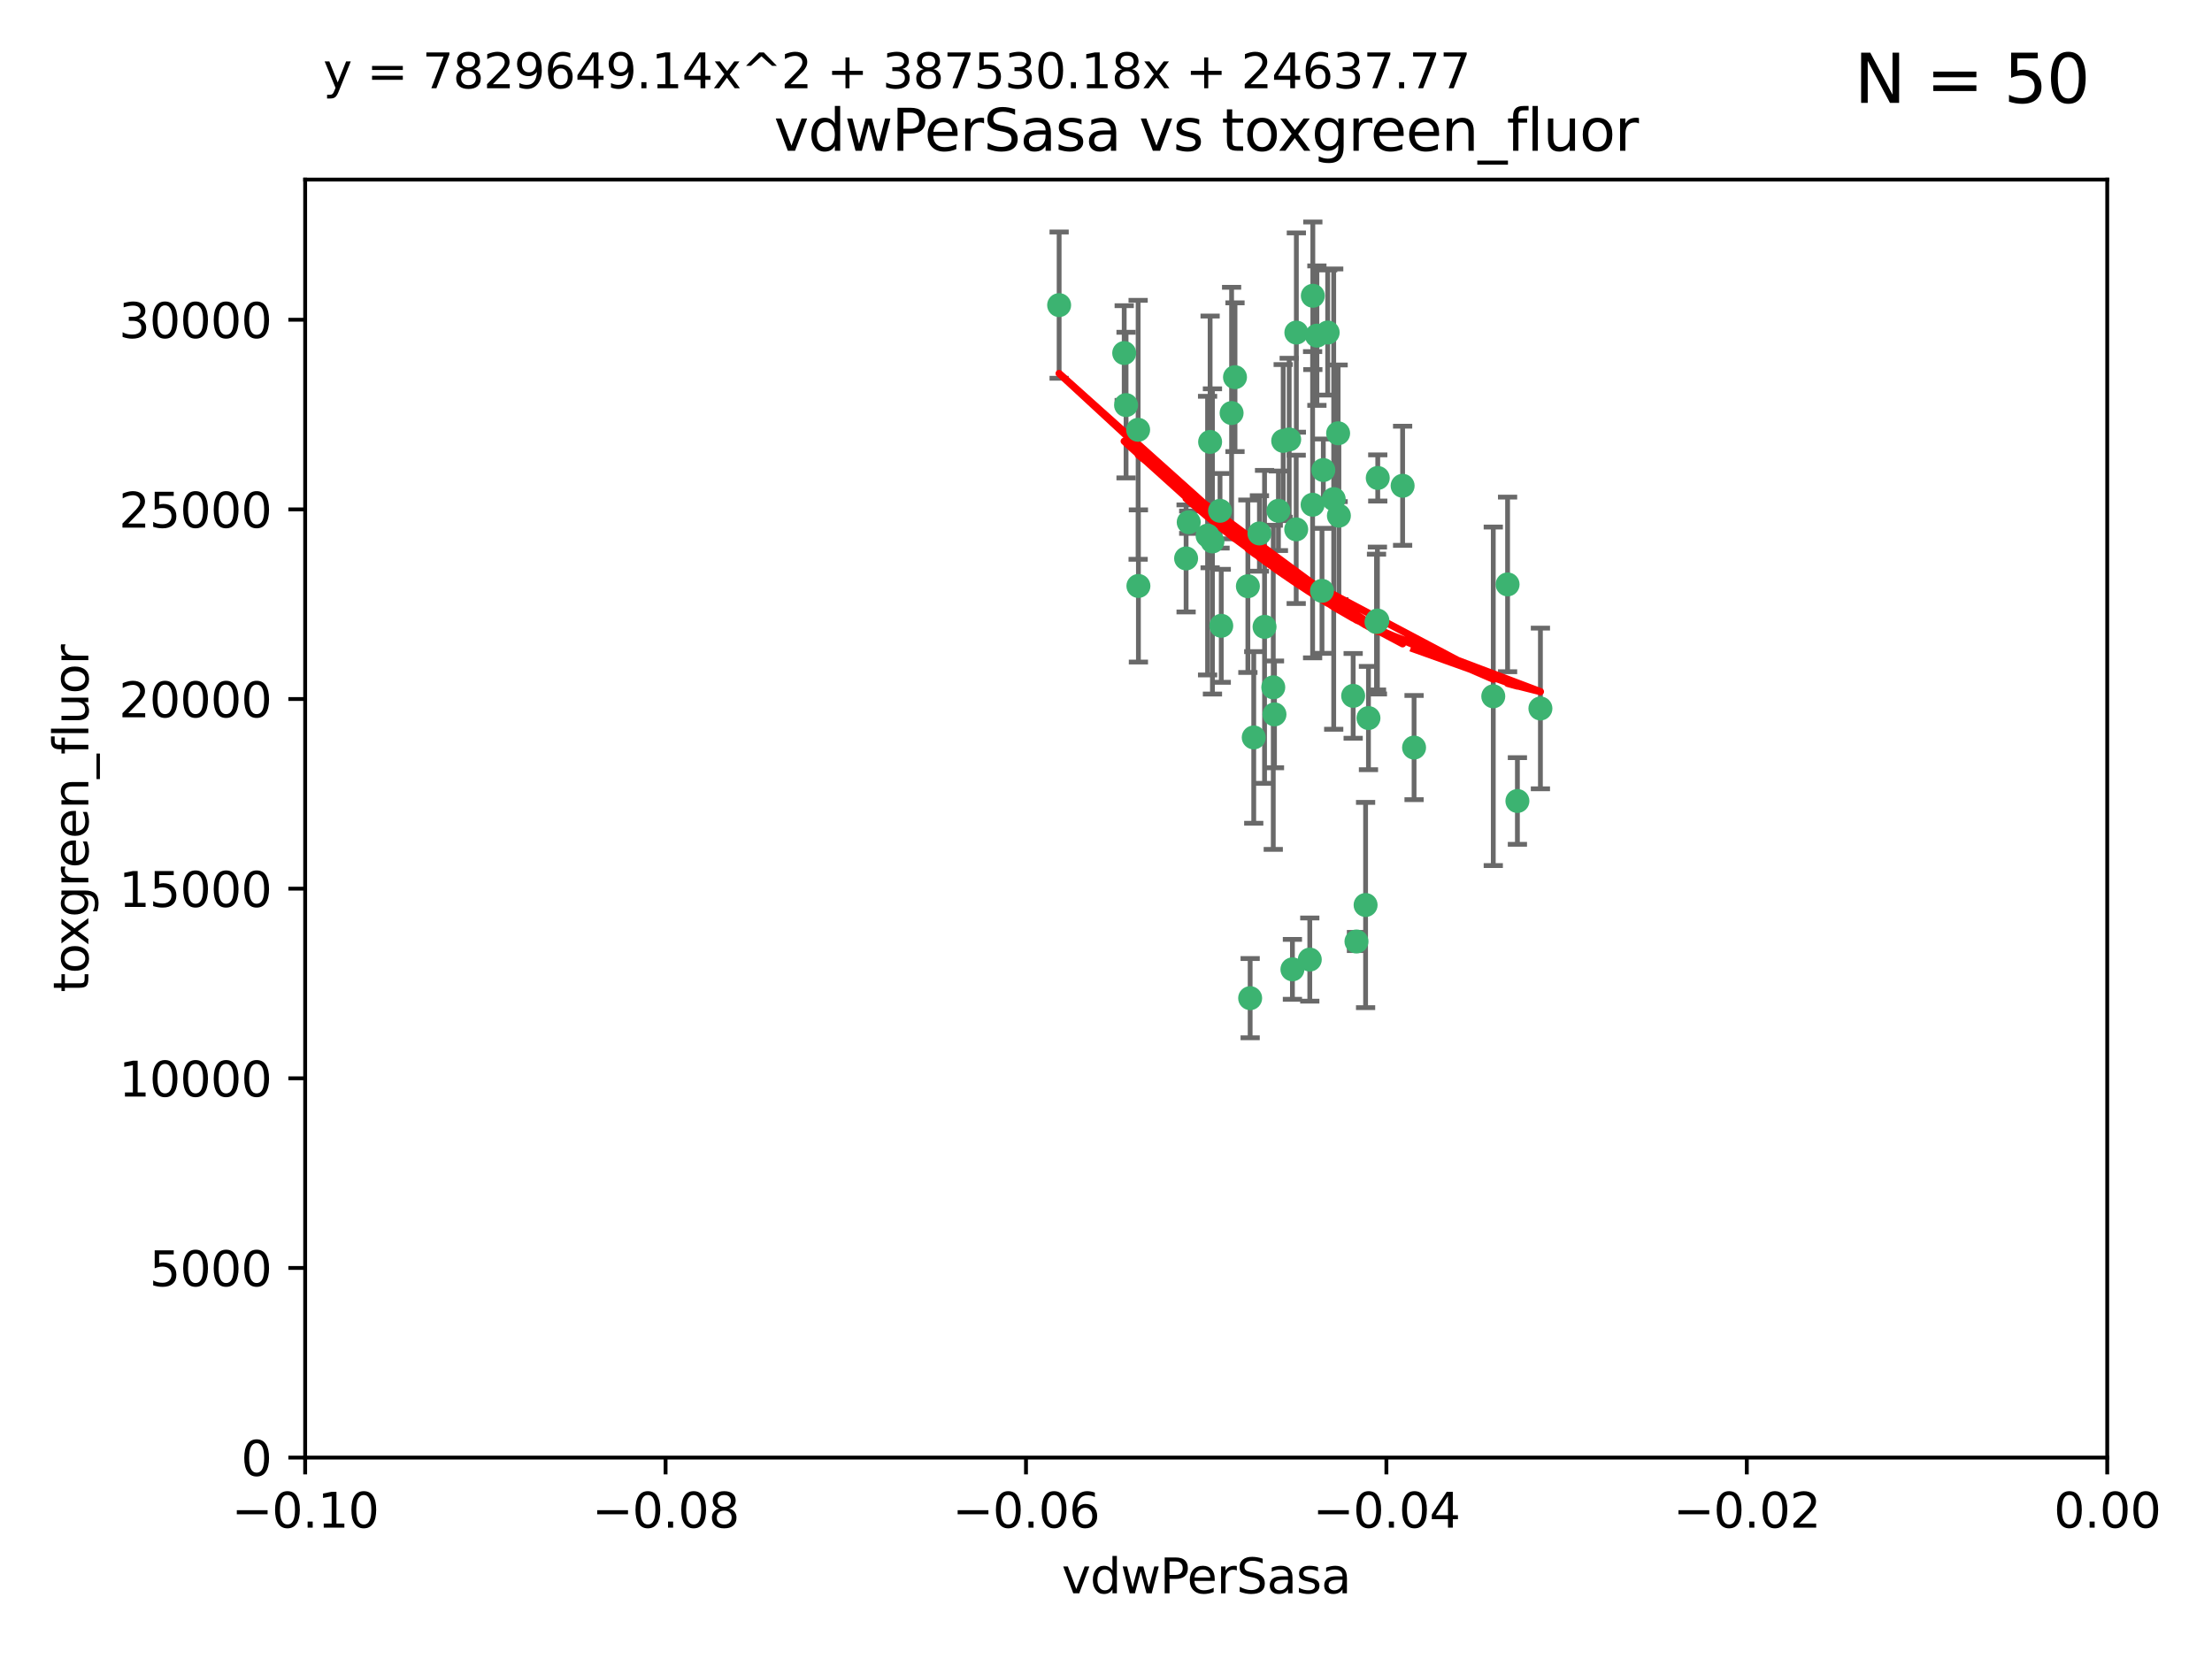 <?xml version="1.0" encoding="utf-8" standalone="no"?>
<!DOCTYPE svg PUBLIC "-//W3C//DTD SVG 1.1//EN"
  "http://www.w3.org/Graphics/SVG/1.1/DTD/svg11.dtd">
<svg xmlns:xlink="http://www.w3.org/1999/xlink" width="460.8pt" height="345.6pt" viewBox="0 0 460.8 345.6" xmlns="http://www.w3.org/2000/svg" version="1.1">
 <defs>
  <style type="text/css">*{stroke-linejoin: round; stroke-linecap: butt}</style>
 </defs>
 <g id="figure_1">
  <g id="patch_1">
   <path d="M 0 345.6 
L 460.8 345.6 
L 460.8 0 
L 0 0 
z
" style="fill: #ffffff"/>
  </g>
  <g id="axes_1">
   <g id="patch_2">
    <path d="M 63.571 303.64 
L 438.975 303.64 
L 438.975 37.411 
L 63.571 37.411 
z
" style="fill: #ffffff"/>
   </g>
   <g id="PathCollection_1">
    <defs>
     <path id="mb448ef2c24" d="M 0 1.118 
C 0.297 1.118 0.581 1 0.791 0.791 
C 1 0.581 1.118 0.297 1.118 0 
C 1.118 -0.297 1 -0.581 0.791 -0.791 
C 0.581 -1 0.297 -1.118 0 -1.118 
C -0.297 -1.118 -0.581 -1 -0.791 -0.791 
C -1 -0.581 -1.118 -0.297 -1.118 0 
C -1.118 0.297 -1 0.581 -0.791 0.791 
C -0.581 1 -0.297 1.118 0 1.118 
z
" style="stroke: #3cb371"/>
    </defs>
    <g clip-path="url(#p1ad6e12f26)">
     <use xlink:href="#mb448ef2c24" x="266.318" y="106.407" style="fill: #3cb371; stroke: #3cb371"/>
     <use xlink:href="#mb448ef2c24" x="270.055" y="69.276" style="fill: #3cb371; stroke: #3cb371"/>
     <use xlink:href="#mb448ef2c24" x="234.578" y="84.387" style="fill: #3cb371; stroke: #3cb371"/>
     <use xlink:href="#mb448ef2c24" x="252.089" y="92.058" style="fill: #3cb371; stroke: #3cb371"/>
     <use xlink:href="#mb448ef2c24" x="286.941" y="129.266" style="fill: #3cb371; stroke: #3cb371"/>
     <use xlink:href="#mb448ef2c24" x="254.155" y="106.409" style="fill: #3cb371; stroke: #3cb371"/>
     <use xlink:href="#mb448ef2c24" x="257.273" y="78.577" style="fill: #3cb371; stroke: #3cb371"/>
     <use xlink:href="#mb448ef2c24" x="234.193" y="73.544" style="fill: #3cb371; stroke: #3cb371"/>
     <use xlink:href="#mb448ef2c24" x="275.395" y="123.084" style="fill: #3cb371; stroke: #3cb371"/>
     <use xlink:href="#mb448ef2c24" x="274.335" y="69.92" style="fill: #3cb371; stroke: #3cb371"/>
     <use xlink:href="#mb448ef2c24" x="267.313" y="91.842" style="fill: #3cb371; stroke: #3cb371"/>
     <use xlink:href="#mb448ef2c24" x="220.637" y="63.561" style="fill: #3cb371; stroke: #3cb371"/>
     <use xlink:href="#mb448ef2c24" x="261.177" y="153.62" style="fill: #3cb371; stroke: #3cb371"/>
     <use xlink:href="#mb448ef2c24" x="281.888" y="144.96" style="fill: #3cb371; stroke: #3cb371"/>
     <use xlink:href="#mb448ef2c24" x="277.837" y="103.972" style="fill: #3cb371; stroke: #3cb371"/>
     <use xlink:href="#mb448ef2c24" x="262.362" y="111.129" style="fill: #3cb371; stroke: #3cb371"/>
     <use xlink:href="#mb448ef2c24" x="278.917" y="107.43" style="fill: #3cb371; stroke: #3cb371"/>
     <use xlink:href="#mb448ef2c24" x="292.191" y="101.196" style="fill: #3cb371; stroke: #3cb371"/>
     <use xlink:href="#mb448ef2c24" x="256.564" y="86.045" style="fill: #3cb371; stroke: #3cb371"/>
     <use xlink:href="#mb448ef2c24" x="268.562" y="91.543" style="fill: #3cb371; stroke: #3cb371"/>
     <use xlink:href="#mb448ef2c24" x="259.956" y="122.124" style="fill: #3cb371; stroke: #3cb371"/>
     <use xlink:href="#mb448ef2c24" x="273.44" y="105.145" style="fill: #3cb371; stroke: #3cb371"/>
     <use xlink:href="#mb448ef2c24" x="263.429" y="130.584" style="fill: #3cb371; stroke: #3cb371"/>
     <use xlink:href="#mb448ef2c24" x="275.671" y="97.916" style="fill: #3cb371; stroke: #3cb371"/>
     <use xlink:href="#mb448ef2c24" x="247.087" y="116.33" style="fill: #3cb371; stroke: #3cb371"/>
     <use xlink:href="#mb448ef2c24" x="278.755" y="90.261" style="fill: #3cb371; stroke: #3cb371"/>
     <use xlink:href="#mb448ef2c24" x="237.093" y="89.534" style="fill: #3cb371; stroke: #3cb371"/>
     <use xlink:href="#mb448ef2c24" x="287.011" y="99.569" style="fill: #3cb371; stroke: #3cb371"/>
     <use xlink:href="#mb448ef2c24" x="237.152" y="122.066" style="fill: #3cb371; stroke: #3cb371"/>
     <use xlink:href="#mb448ef2c24" x="273.486" y="61.614" style="fill: #3cb371; stroke: #3cb371"/>
     <use xlink:href="#mb448ef2c24" x="276.581" y="69.268" style="fill: #3cb371; stroke: #3cb371"/>
     <use xlink:href="#mb448ef2c24" x="265.497" y="148.819" style="fill: #3cb371; stroke: #3cb371"/>
     <use xlink:href="#mb448ef2c24" x="272.853" y="199.895" style="fill: #3cb371; stroke: #3cb371"/>
     <use xlink:href="#mb448ef2c24" x="269.235" y="201.933" style="fill: #3cb371; stroke: #3cb371"/>
     <use xlink:href="#mb448ef2c24" x="251.561" y="111.579" style="fill: #3cb371; stroke: #3cb371"/>
     <use xlink:href="#mb448ef2c24" x="247.631" y="108.788" style="fill: #3cb371; stroke: #3cb371"/>
     <use xlink:href="#mb448ef2c24" x="270.023" y="110.277" style="fill: #3cb371; stroke: #3cb371"/>
     <use xlink:href="#mb448ef2c24" x="252.576" y="112.79" style="fill: #3cb371; stroke: #3cb371"/>
     <use xlink:href="#mb448ef2c24" x="286.752" y="129.589" style="fill: #3cb371; stroke: #3cb371"/>
     <use xlink:href="#mb448ef2c24" x="254.41" y="130.365" style="fill: #3cb371; stroke: #3cb371"/>
     <use xlink:href="#mb448ef2c24" x="284.478" y="188.53" style="fill: #3cb371; stroke: #3cb371"/>
     <use xlink:href="#mb448ef2c24" x="265.246" y="143.182" style="fill: #3cb371; stroke: #3cb371"/>
     <use xlink:href="#mb448ef2c24" x="282.577" y="196.128" style="fill: #3cb371; stroke: #3cb371"/>
     <use xlink:href="#mb448ef2c24" x="311.077" y="145.054" style="fill: #3cb371; stroke: #3cb371"/>
     <use xlink:href="#mb448ef2c24" x="260.43" y="207.934" style="fill: #3cb371; stroke: #3cb371"/>
     <use xlink:href="#mb448ef2c24" x="285.076" y="149.585" style="fill: #3cb371; stroke: #3cb371"/>
     <use xlink:href="#mb448ef2c24" x="320.897" y="147.587" style="fill: #3cb371; stroke: #3cb371"/>
     <use xlink:href="#mb448ef2c24" x="314.057" y="121.744" style="fill: #3cb371; stroke: #3cb371"/>
     <use xlink:href="#mb448ef2c24" x="316.104" y="166.862" style="fill: #3cb371; stroke: #3cb371"/>
     <use xlink:href="#mb448ef2c24" x="294.577" y="155.731" style="fill: #3cb371; stroke: #3cb371"/>
    </g>
   </g>
   <g id="matplotlib.axis_1">
    <g id="xtick_1">
     <g id="line2d_1">
      <defs>
       <path id="m5bdd86a3be" d="M 0 0 
L 0 3.5 
" style="stroke: #000000; stroke-width: 0.8"/>
      </defs>
      <g>
       <use xlink:href="#m5bdd86a3be" x="63.571" y="303.64" style="stroke: #000000; stroke-width: 0.8"/>
      </g>
     </g>
     <g id="text_1">
      <!-- −0.10 -->
      <g transform="translate(48.249 318.238)scale(0.1 -0.1)">
       <defs>
        <path id="DejaVuSans-2212" d="M 678 2272 
L 4684 2272 
L 4684 1741 
L 678 1741 
L 678 2272 
z
" transform="scale(0.016)"/>
        <path id="DejaVuSans-30" d="M 2034 4250 
Q 1547 4250 1301 3770 
Q 1056 3291 1056 2328 
Q 1056 1369 1301 889 
Q 1547 409 2034 409 
Q 2525 409 2770 889 
Q 3016 1369 3016 2328 
Q 3016 3291 2770 3770 
Q 2525 4250 2034 4250 
z
M 2034 4750 
Q 2819 4750 3233 4129 
Q 3647 3509 3647 2328 
Q 3647 1150 3233 529 
Q 2819 -91 2034 -91 
Q 1250 -91 836 529 
Q 422 1150 422 2328 
Q 422 3509 836 4129 
Q 1250 4750 2034 4750 
z
" transform="scale(0.016)"/>
        <path id="DejaVuSans-2e" d="M 684 794 
L 1344 794 
L 1344 0 
L 684 0 
L 684 794 
z
" transform="scale(0.016)"/>
        <path id="DejaVuSans-31" d="M 794 531 
L 1825 531 
L 1825 4091 
L 703 3866 
L 703 4441 
L 1819 4666 
L 2450 4666 
L 2450 531 
L 3481 531 
L 3481 0 
L 794 0 
L 794 531 
z
" transform="scale(0.016)"/>
       </defs>
       <use xlink:href="#DejaVuSans-2212"/>
       <use xlink:href="#DejaVuSans-30" x="83.789"/>
       <use xlink:href="#DejaVuSans-2e" x="147.412"/>
       <use xlink:href="#DejaVuSans-31" x="179.199"/>
       <use xlink:href="#DejaVuSans-30" x="242.822"/>
      </g>
     </g>
    </g>
    <g id="xtick_2">
     <g id="line2d_2">
      <g>
       <use xlink:href="#m5bdd86a3be" x="138.652" y="303.64" style="stroke: #000000; stroke-width: 0.8"/>
      </g>
     </g>
     <g id="text_2">
      <!-- −0.08 -->
      <g transform="translate(123.329 318.238)scale(0.1 -0.1)">
       <defs>
        <path id="DejaVuSans-38" d="M 2034 2216 
Q 1584 2216 1326 1975 
Q 1069 1734 1069 1313 
Q 1069 891 1326 650 
Q 1584 409 2034 409 
Q 2484 409 2743 651 
Q 3003 894 3003 1313 
Q 3003 1734 2745 1975 
Q 2488 2216 2034 2216 
z
M 1403 2484 
Q 997 2584 770 2862 
Q 544 3141 544 3541 
Q 544 4100 942 4425 
Q 1341 4750 2034 4750 
Q 2731 4750 3128 4425 
Q 3525 4100 3525 3541 
Q 3525 3141 3298 2862 
Q 3072 2584 2669 2484 
Q 3125 2378 3379 2068 
Q 3634 1759 3634 1313 
Q 3634 634 3220 271 
Q 2806 -91 2034 -91 
Q 1263 -91 848 271 
Q 434 634 434 1313 
Q 434 1759 690 2068 
Q 947 2378 1403 2484 
z
M 1172 3481 
Q 1172 3119 1398 2916 
Q 1625 2713 2034 2713 
Q 2441 2713 2670 2916 
Q 2900 3119 2900 3481 
Q 2900 3844 2670 4047 
Q 2441 4250 2034 4250 
Q 1625 4250 1398 4047 
Q 1172 3844 1172 3481 
z
" transform="scale(0.016)"/>
       </defs>
       <use xlink:href="#DejaVuSans-2212"/>
       <use xlink:href="#DejaVuSans-30" x="83.789"/>
       <use xlink:href="#DejaVuSans-2e" x="147.412"/>
       <use xlink:href="#DejaVuSans-30" x="179.199"/>
       <use xlink:href="#DejaVuSans-38" x="242.822"/>
      </g>
     </g>
    </g>
    <g id="xtick_3">
     <g id="line2d_3">
      <g>
       <use xlink:href="#m5bdd86a3be" x="213.733" y="303.64" style="stroke: #000000; stroke-width: 0.8"/>
      </g>
     </g>
     <g id="text_3">
      <!-- −0.06 -->
      <g transform="translate(198.41 318.238)scale(0.1 -0.1)">
       <defs>
        <path id="DejaVuSans-36" d="M 2113 2584 
Q 1688 2584 1439 2293 
Q 1191 2003 1191 1497 
Q 1191 994 1439 701 
Q 1688 409 2113 409 
Q 2538 409 2786 701 
Q 3034 994 3034 1497 
Q 3034 2003 2786 2293 
Q 2538 2584 2113 2584 
z
M 3366 4563 
L 3366 3988 
Q 3128 4100 2886 4159 
Q 2644 4219 2406 4219 
Q 1781 4219 1451 3797 
Q 1122 3375 1075 2522 
Q 1259 2794 1537 2939 
Q 1816 3084 2150 3084 
Q 2853 3084 3261 2657 
Q 3669 2231 3669 1497 
Q 3669 778 3244 343 
Q 2819 -91 2113 -91 
Q 1303 -91 875 529 
Q 447 1150 447 2328 
Q 447 3434 972 4092 
Q 1497 4750 2381 4750 
Q 2619 4750 2861 4703 
Q 3103 4656 3366 4563 
z
" transform="scale(0.016)"/>
       </defs>
       <use xlink:href="#DejaVuSans-2212"/>
       <use xlink:href="#DejaVuSans-30" x="83.789"/>
       <use xlink:href="#DejaVuSans-2e" x="147.412"/>
       <use xlink:href="#DejaVuSans-30" x="179.199"/>
       <use xlink:href="#DejaVuSans-36" x="242.822"/>
      </g>
     </g>
    </g>
    <g id="xtick_4">
     <g id="line2d_4">
      <g>
       <use xlink:href="#m5bdd86a3be" x="288.813" y="303.64" style="stroke: #000000; stroke-width: 0.8"/>
      </g>
     </g>
     <g id="text_4">
      <!-- −0.04 -->
      <g transform="translate(273.491 318.238)scale(0.1 -0.1)">
       <defs>
        <path id="DejaVuSans-34" d="M 2419 4116 
L 825 1625 
L 2419 1625 
L 2419 4116 
z
M 2253 4666 
L 3047 4666 
L 3047 1625 
L 3713 1625 
L 3713 1100 
L 3047 1100 
L 3047 0 
L 2419 0 
L 2419 1100 
L 313 1100 
L 313 1709 
L 2253 4666 
z
" transform="scale(0.016)"/>
       </defs>
       <use xlink:href="#DejaVuSans-2212"/>
       <use xlink:href="#DejaVuSans-30" x="83.789"/>
       <use xlink:href="#DejaVuSans-2e" x="147.412"/>
       <use xlink:href="#DejaVuSans-30" x="179.199"/>
       <use xlink:href="#DejaVuSans-34" x="242.822"/>
      </g>
     </g>
    </g>
    <g id="xtick_5">
     <g id="line2d_5">
      <g>
       <use xlink:href="#m5bdd86a3be" x="363.894" y="303.64" style="stroke: #000000; stroke-width: 0.8"/>
      </g>
     </g>
     <g id="text_5">
      <!-- −0.02 -->
      <g transform="translate(348.572 318.238)scale(0.1 -0.1)">
       <defs>
        <path id="DejaVuSans-32" d="M 1228 531 
L 3431 531 
L 3431 0 
L 469 0 
L 469 531 
Q 828 903 1448 1529 
Q 2069 2156 2228 2338 
Q 2531 2678 2651 2914 
Q 2772 3150 2772 3378 
Q 2772 3750 2511 3984 
Q 2250 4219 1831 4219 
Q 1534 4219 1204 4116 
Q 875 4013 500 3803 
L 500 4441 
Q 881 4594 1212 4672 
Q 1544 4750 1819 4750 
Q 2544 4750 2975 4387 
Q 3406 4025 3406 3419 
Q 3406 3131 3298 2873 
Q 3191 2616 2906 2266 
Q 2828 2175 2409 1742 
Q 1991 1309 1228 531 
z
" transform="scale(0.016)"/>
       </defs>
       <use xlink:href="#DejaVuSans-2212"/>
       <use xlink:href="#DejaVuSans-30" x="83.789"/>
       <use xlink:href="#DejaVuSans-2e" x="147.412"/>
       <use xlink:href="#DejaVuSans-30" x="179.199"/>
       <use xlink:href="#DejaVuSans-32" x="242.822"/>
      </g>
     </g>
    </g>
    <g id="xtick_6">
     <g id="line2d_6">
      <g>
       <use xlink:href="#m5bdd86a3be" x="438.975" y="303.64" style="stroke: #000000; stroke-width: 0.8"/>
      </g>
     </g>
     <g id="text_6">
      <!-- 0.00 -->
      <g transform="translate(427.842 318.238)scale(0.1 -0.1)">
       <use xlink:href="#DejaVuSans-30"/>
       <use xlink:href="#DejaVuSans-2e" x="63.623"/>
       <use xlink:href="#DejaVuSans-30" x="95.41"/>
       <use xlink:href="#DejaVuSans-30" x="159.033"/>
      </g>
     </g>
    </g>
    <g id="text_7">
     <!-- vdwPerSasa -->
     <g transform="translate(221.178 331.917)scale(0.1 -0.1)">
      <defs>
       <path id="DejaVuSans-76" d="M 191 3500 
L 800 3500 
L 1894 563 
L 2988 3500 
L 3597 3500 
L 2284 0 
L 1503 0 
L 191 3500 
z
" transform="scale(0.016)"/>
       <path id="DejaVuSans-64" d="M 2906 2969 
L 2906 4863 
L 3481 4863 
L 3481 0 
L 2906 0 
L 2906 525 
Q 2725 213 2448 61 
Q 2172 -91 1784 -91 
Q 1150 -91 751 415 
Q 353 922 353 1747 
Q 353 2572 751 3078 
Q 1150 3584 1784 3584 
Q 2172 3584 2448 3432 
Q 2725 3281 2906 2969 
z
M 947 1747 
Q 947 1113 1208 752 
Q 1469 391 1925 391 
Q 2381 391 2643 752 
Q 2906 1113 2906 1747 
Q 2906 2381 2643 2742 
Q 2381 3103 1925 3103 
Q 1469 3103 1208 2742 
Q 947 2381 947 1747 
z
" transform="scale(0.016)"/>
       <path id="DejaVuSans-77" d="M 269 3500 
L 844 3500 
L 1563 769 
L 2278 3500 
L 2956 3500 
L 3675 769 
L 4391 3500 
L 4966 3500 
L 4050 0 
L 3372 0 
L 2619 2869 
L 1863 0 
L 1184 0 
L 269 3500 
z
" transform="scale(0.016)"/>
       <path id="DejaVuSans-50" d="M 1259 4147 
L 1259 2394 
L 2053 2394 
Q 2494 2394 2734 2622 
Q 2975 2850 2975 3272 
Q 2975 3691 2734 3919 
Q 2494 4147 2053 4147 
L 1259 4147 
z
M 628 4666 
L 2053 4666 
Q 2838 4666 3239 4311 
Q 3641 3956 3641 3272 
Q 3641 2581 3239 2228 
Q 2838 1875 2053 1875 
L 1259 1875 
L 1259 0 
L 628 0 
L 628 4666 
z
" transform="scale(0.016)"/>
       <path id="DejaVuSans-65" d="M 3597 1894 
L 3597 1613 
L 953 1613 
Q 991 1019 1311 708 
Q 1631 397 2203 397 
Q 2534 397 2845 478 
Q 3156 559 3463 722 
L 3463 178 
Q 3153 47 2828 -22 
Q 2503 -91 2169 -91 
Q 1331 -91 842 396 
Q 353 884 353 1716 
Q 353 2575 817 3079 
Q 1281 3584 2069 3584 
Q 2775 3584 3186 3129 
Q 3597 2675 3597 1894 
z
M 3022 2063 
Q 3016 2534 2758 2815 
Q 2500 3097 2075 3097 
Q 1594 3097 1305 2825 
Q 1016 2553 972 2059 
L 3022 2063 
z
" transform="scale(0.016)"/>
       <path id="DejaVuSans-72" d="M 2631 2963 
Q 2534 3019 2420 3045 
Q 2306 3072 2169 3072 
Q 1681 3072 1420 2755 
Q 1159 2438 1159 1844 
L 1159 0 
L 581 0 
L 581 3500 
L 1159 3500 
L 1159 2956 
Q 1341 3275 1631 3429 
Q 1922 3584 2338 3584 
Q 2397 3584 2469 3576 
Q 2541 3569 2628 3553 
L 2631 2963 
z
" transform="scale(0.016)"/>
       <path id="DejaVuSans-53" d="M 3425 4513 
L 3425 3897 
Q 3066 4069 2747 4153 
Q 2428 4238 2131 4238 
Q 1616 4238 1336 4038 
Q 1056 3838 1056 3469 
Q 1056 3159 1242 3001 
Q 1428 2844 1947 2747 
L 2328 2669 
Q 3034 2534 3370 2195 
Q 3706 1856 3706 1288 
Q 3706 609 3251 259 
Q 2797 -91 1919 -91 
Q 1588 -91 1214 -16 
Q 841 59 441 206 
L 441 856 
Q 825 641 1194 531 
Q 1563 422 1919 422 
Q 2459 422 2753 634 
Q 3047 847 3047 1241 
Q 3047 1584 2836 1778 
Q 2625 1972 2144 2069 
L 1759 2144 
Q 1053 2284 737 2584 
Q 422 2884 422 3419 
Q 422 4038 858 4394 
Q 1294 4750 2059 4750 
Q 2388 4750 2728 4690 
Q 3069 4631 3425 4513 
z
" transform="scale(0.016)"/>
       <path id="DejaVuSans-61" d="M 2194 1759 
Q 1497 1759 1228 1600 
Q 959 1441 959 1056 
Q 959 750 1161 570 
Q 1363 391 1709 391 
Q 2188 391 2477 730 
Q 2766 1069 2766 1631 
L 2766 1759 
L 2194 1759 
z
M 3341 1997 
L 3341 0 
L 2766 0 
L 2766 531 
Q 2569 213 2275 61 
Q 1981 -91 1556 -91 
Q 1019 -91 701 211 
Q 384 513 384 1019 
Q 384 1609 779 1909 
Q 1175 2209 1959 2209 
L 2766 2209 
L 2766 2266 
Q 2766 2663 2505 2880 
Q 2244 3097 1772 3097 
Q 1472 3097 1187 3025 
Q 903 2953 641 2809 
L 641 3341 
Q 956 3463 1253 3523 
Q 1550 3584 1831 3584 
Q 2591 3584 2966 3190 
Q 3341 2797 3341 1997 
z
" transform="scale(0.016)"/>
       <path id="DejaVuSans-73" d="M 2834 3397 
L 2834 2853 
Q 2591 2978 2328 3040 
Q 2066 3103 1784 3103 
Q 1356 3103 1142 2972 
Q 928 2841 928 2578 
Q 928 2378 1081 2264 
Q 1234 2150 1697 2047 
L 1894 2003 
Q 2506 1872 2764 1633 
Q 3022 1394 3022 966 
Q 3022 478 2636 193 
Q 2250 -91 1575 -91 
Q 1294 -91 989 -36 
Q 684 19 347 128 
L 347 722 
Q 666 556 975 473 
Q 1284 391 1588 391 
Q 1994 391 2212 530 
Q 2431 669 2431 922 
Q 2431 1156 2273 1281 
Q 2116 1406 1581 1522 
L 1381 1569 
Q 847 1681 609 1914 
Q 372 2147 372 2553 
Q 372 3047 722 3315 
Q 1072 3584 1716 3584 
Q 2034 3584 2315 3537 
Q 2597 3491 2834 3397 
z
" transform="scale(0.016)"/>
      </defs>
      <use xlink:href="#DejaVuSans-76"/>
      <use xlink:href="#DejaVuSans-64" x="59.18"/>
      <use xlink:href="#DejaVuSans-77" x="122.656"/>
      <use xlink:href="#DejaVuSans-50" x="204.443"/>
      <use xlink:href="#DejaVuSans-65" x="261.121"/>
      <use xlink:href="#DejaVuSans-72" x="322.645"/>
      <use xlink:href="#DejaVuSans-53" x="363.758"/>
      <use xlink:href="#DejaVuSans-61" x="427.234"/>
      <use xlink:href="#DejaVuSans-73" x="488.514"/>
      <use xlink:href="#DejaVuSans-61" x="540.613"/>
     </g>
    </g>
   </g>
   <g id="matplotlib.axis_2">
    <g id="ytick_1">
     <g id="line2d_7">
      <defs>
       <path id="m919045d96f" d="M 0 0 
L -3.5 0 
" style="stroke: #000000; stroke-width: 0.8"/>
      </defs>
      <g>
       <use xlink:href="#m919045d96f" x="63.571" y="303.64" style="stroke: #000000; stroke-width: 0.8"/>
      </g>
     </g>
     <g id="text_8">
      <!-- 0 -->
      <g transform="translate(50.209 307.439)scale(0.1 -0.1)">
       <use xlink:href="#DejaVuSans-30"/>
      </g>
     </g>
    </g>
    <g id="ytick_2">
     <g id="line2d_8">
      <g>
       <use xlink:href="#m919045d96f" x="63.571" y="264.135" style="stroke: #000000; stroke-width: 0.8"/>
      </g>
     </g>
     <g id="text_9">
      <!-- 5000 -->
      <g transform="translate(31.121 267.934)scale(0.1 -0.1)">
       <defs>
        <path id="DejaVuSans-35" d="M 691 4666 
L 3169 4666 
L 3169 4134 
L 1269 4134 
L 1269 2991 
Q 1406 3038 1543 3061 
Q 1681 3084 1819 3084 
Q 2600 3084 3056 2656 
Q 3513 2228 3513 1497 
Q 3513 744 3044 326 
Q 2575 -91 1722 -91 
Q 1428 -91 1123 -41 
Q 819 9 494 109 
L 494 744 
Q 775 591 1075 516 
Q 1375 441 1709 441 
Q 2250 441 2565 725 
Q 2881 1009 2881 1497 
Q 2881 1984 2565 2268 
Q 2250 2553 1709 2553 
Q 1456 2553 1204 2497 
Q 953 2441 691 2322 
L 691 4666 
z
" transform="scale(0.016)"/>
       </defs>
       <use xlink:href="#DejaVuSans-35"/>
       <use xlink:href="#DejaVuSans-30" x="63.623"/>
       <use xlink:href="#DejaVuSans-30" x="127.246"/>
       <use xlink:href="#DejaVuSans-30" x="190.869"/>
      </g>
     </g>
    </g>
    <g id="ytick_3">
     <g id="line2d_9">
      <g>
       <use xlink:href="#m919045d96f" x="63.571" y="224.63" style="stroke: #000000; stroke-width: 0.8"/>
      </g>
     </g>
     <g id="text_10">
      <!-- 10000 -->
      <g transform="translate(24.759 228.429)scale(0.1 -0.1)">
       <use xlink:href="#DejaVuSans-31"/>
       <use xlink:href="#DejaVuSans-30" x="63.623"/>
       <use xlink:href="#DejaVuSans-30" x="127.246"/>
       <use xlink:href="#DejaVuSans-30" x="190.869"/>
       <use xlink:href="#DejaVuSans-30" x="254.492"/>
      </g>
     </g>
    </g>
    <g id="ytick_4">
     <g id="line2d_10">
      <g>
       <use xlink:href="#m919045d96f" x="63.571" y="185.125" style="stroke: #000000; stroke-width: 0.8"/>
      </g>
     </g>
     <g id="text_11">
      <!-- 15000 -->
      <g transform="translate(24.759 188.924)scale(0.1 -0.1)">
       <use xlink:href="#DejaVuSans-31"/>
       <use xlink:href="#DejaVuSans-35" x="63.623"/>
       <use xlink:href="#DejaVuSans-30" x="127.246"/>
       <use xlink:href="#DejaVuSans-30" x="190.869"/>
       <use xlink:href="#DejaVuSans-30" x="254.492"/>
      </g>
     </g>
    </g>
    <g id="ytick_5">
     <g id="line2d_11">
      <g>
       <use xlink:href="#m919045d96f" x="63.571" y="145.62" style="stroke: #000000; stroke-width: 0.8"/>
      </g>
     </g>
     <g id="text_12">
      <!-- 20000 -->
      <g transform="translate(24.759 149.419)scale(0.1 -0.1)">
       <use xlink:href="#DejaVuSans-32"/>
       <use xlink:href="#DejaVuSans-30" x="63.623"/>
       <use xlink:href="#DejaVuSans-30" x="127.246"/>
       <use xlink:href="#DejaVuSans-30" x="190.869"/>
       <use xlink:href="#DejaVuSans-30" x="254.492"/>
      </g>
     </g>
    </g>
    <g id="ytick_6">
     <g id="line2d_12">
      <g>
       <use xlink:href="#m919045d96f" x="63.571" y="106.115" style="stroke: #000000; stroke-width: 0.8"/>
      </g>
     </g>
     <g id="text_13">
      <!-- 25000 -->
      <g transform="translate(24.759 109.914)scale(0.1 -0.1)">
       <use xlink:href="#DejaVuSans-32"/>
       <use xlink:href="#DejaVuSans-35" x="63.623"/>
       <use xlink:href="#DejaVuSans-30" x="127.246"/>
       <use xlink:href="#DejaVuSans-30" x="190.869"/>
       <use xlink:href="#DejaVuSans-30" x="254.492"/>
      </g>
     </g>
    </g>
    <g id="ytick_7">
     <g id="line2d_13">
      <g>
       <use xlink:href="#m919045d96f" x="63.571" y="66.61" style="stroke: #000000; stroke-width: 0.8"/>
      </g>
     </g>
     <g id="text_14">
      <!-- 30000 -->
      <g transform="translate(24.759 70.409)scale(0.1 -0.1)">
       <defs>
        <path id="DejaVuSans-33" d="M 2597 2516 
Q 3050 2419 3304 2112 
Q 3559 1806 3559 1356 
Q 3559 666 3084 287 
Q 2609 -91 1734 -91 
Q 1441 -91 1130 -33 
Q 819 25 488 141 
L 488 750 
Q 750 597 1062 519 
Q 1375 441 1716 441 
Q 2309 441 2620 675 
Q 2931 909 2931 1356 
Q 2931 1769 2642 2001 
Q 2353 2234 1838 2234 
L 1294 2234 
L 1294 2753 
L 1863 2753 
Q 2328 2753 2575 2939 
Q 2822 3125 2822 3475 
Q 2822 3834 2567 4026 
Q 2313 4219 1838 4219 
Q 1578 4219 1281 4162 
Q 984 4106 628 3988 
L 628 4550 
Q 988 4650 1302 4700 
Q 1616 4750 1894 4750 
Q 2613 4750 3031 4423 
Q 3450 4097 3450 3541 
Q 3450 3153 3228 2886 
Q 3006 2619 2597 2516 
z
" transform="scale(0.016)"/>
       </defs>
       <use xlink:href="#DejaVuSans-33"/>
       <use xlink:href="#DejaVuSans-30" x="63.623"/>
       <use xlink:href="#DejaVuSans-30" x="127.246"/>
       <use xlink:href="#DejaVuSans-30" x="190.869"/>
       <use xlink:href="#DejaVuSans-30" x="254.492"/>
      </g>
     </g>
    </g>
    <g id="text_15">
     <!-- toxgreen_fluor -->
     <g transform="translate(18.401 206.72)rotate(-90)scale(0.1 -0.1)">
      <defs>
       <path id="DejaVuSans-74" d="M 1172 4494 
L 1172 3500 
L 2356 3500 
L 2356 3053 
L 1172 3053 
L 1172 1153 
Q 1172 725 1289 603 
Q 1406 481 1766 481 
L 2356 481 
L 2356 0 
L 1766 0 
Q 1100 0 847 248 
Q 594 497 594 1153 
L 594 3053 
L 172 3053 
L 172 3500 
L 594 3500 
L 594 4494 
L 1172 4494 
z
" transform="scale(0.016)"/>
       <path id="DejaVuSans-6f" d="M 1959 3097 
Q 1497 3097 1228 2736 
Q 959 2375 959 1747 
Q 959 1119 1226 758 
Q 1494 397 1959 397 
Q 2419 397 2687 759 
Q 2956 1122 2956 1747 
Q 2956 2369 2687 2733 
Q 2419 3097 1959 3097 
z
M 1959 3584 
Q 2709 3584 3137 3096 
Q 3566 2609 3566 1747 
Q 3566 888 3137 398 
Q 2709 -91 1959 -91 
Q 1206 -91 779 398 
Q 353 888 353 1747 
Q 353 2609 779 3096 
Q 1206 3584 1959 3584 
z
" transform="scale(0.016)"/>
       <path id="DejaVuSans-78" d="M 3513 3500 
L 2247 1797 
L 3578 0 
L 2900 0 
L 1881 1375 
L 863 0 
L 184 0 
L 1544 1831 
L 300 3500 
L 978 3500 
L 1906 2253 
L 2834 3500 
L 3513 3500 
z
" transform="scale(0.016)"/>
       <path id="DejaVuSans-67" d="M 2906 1791 
Q 2906 2416 2648 2759 
Q 2391 3103 1925 3103 
Q 1463 3103 1205 2759 
Q 947 2416 947 1791 
Q 947 1169 1205 825 
Q 1463 481 1925 481 
Q 2391 481 2648 825 
Q 2906 1169 2906 1791 
z
M 3481 434 
Q 3481 -459 3084 -895 
Q 2688 -1331 1869 -1331 
Q 1566 -1331 1297 -1286 
Q 1028 -1241 775 -1147 
L 775 -588 
Q 1028 -725 1275 -790 
Q 1522 -856 1778 -856 
Q 2344 -856 2625 -561 
Q 2906 -266 2906 331 
L 2906 616 
Q 2728 306 2450 153 
Q 2172 0 1784 0 
Q 1141 0 747 490 
Q 353 981 353 1791 
Q 353 2603 747 3093 
Q 1141 3584 1784 3584 
Q 2172 3584 2450 3431 
Q 2728 3278 2906 2969 
L 2906 3500 
L 3481 3500 
L 3481 434 
z
" transform="scale(0.016)"/>
       <path id="DejaVuSans-6e" d="M 3513 2113 
L 3513 0 
L 2938 0 
L 2938 2094 
Q 2938 2591 2744 2837 
Q 2550 3084 2163 3084 
Q 1697 3084 1428 2787 
Q 1159 2491 1159 1978 
L 1159 0 
L 581 0 
L 581 3500 
L 1159 3500 
L 1159 2956 
Q 1366 3272 1645 3428 
Q 1925 3584 2291 3584 
Q 2894 3584 3203 3211 
Q 3513 2838 3513 2113 
z
" transform="scale(0.016)"/>
       <path id="DejaVuSans-5f" d="M 3263 -1063 
L 3263 -1509 
L -63 -1509 
L -63 -1063 
L 3263 -1063 
z
" transform="scale(0.016)"/>
       <path id="DejaVuSans-66" d="M 2375 4863 
L 2375 4384 
L 1825 4384 
Q 1516 4384 1395 4259 
Q 1275 4134 1275 3809 
L 1275 3500 
L 2222 3500 
L 2222 3053 
L 1275 3053 
L 1275 0 
L 697 0 
L 697 3053 
L 147 3053 
L 147 3500 
L 697 3500 
L 697 3744 
Q 697 4328 969 4595 
Q 1241 4863 1831 4863 
L 2375 4863 
z
" transform="scale(0.016)"/>
       <path id="DejaVuSans-6c" d="M 603 4863 
L 1178 4863 
L 1178 0 
L 603 0 
L 603 4863 
z
" transform="scale(0.016)"/>
       <path id="DejaVuSans-75" d="M 544 1381 
L 544 3500 
L 1119 3500 
L 1119 1403 
Q 1119 906 1312 657 
Q 1506 409 1894 409 
Q 2359 409 2629 706 
Q 2900 1003 2900 1516 
L 2900 3500 
L 3475 3500 
L 3475 0 
L 2900 0 
L 2900 538 
Q 2691 219 2414 64 
Q 2138 -91 1772 -91 
Q 1169 -91 856 284 
Q 544 659 544 1381 
z
M 1991 3584 
L 1991 3584 
z
" transform="scale(0.016)"/>
      </defs>
      <use xlink:href="#DejaVuSans-74"/>
      <use xlink:href="#DejaVuSans-6f" x="39.209"/>
      <use xlink:href="#DejaVuSans-78" x="97.266"/>
      <use xlink:href="#DejaVuSans-67" x="156.445"/>
      <use xlink:href="#DejaVuSans-72" x="219.922"/>
      <use xlink:href="#DejaVuSans-65" x="258.785"/>
      <use xlink:href="#DejaVuSans-65" x="320.309"/>
      <use xlink:href="#DejaVuSans-6e" x="381.832"/>
      <use xlink:href="#DejaVuSans-5f" x="445.211"/>
      <use xlink:href="#DejaVuSans-66" x="495.211"/>
      <use xlink:href="#DejaVuSans-6c" x="530.416"/>
      <use xlink:href="#DejaVuSans-75" x="558.199"/>
      <use xlink:href="#DejaVuSans-6f" x="621.578"/>
      <use xlink:href="#DejaVuSans-72" x="682.76"/>
     </g>
    </g>
   </g>
   <g id="LineCollection_1">
    <path d="M 266.318 114.69 
L 266.318 98.124 
" clip-path="url(#p1ad6e12f26)" style="fill: none; stroke: #696969"/>
    <path d="M 270.055 90.034 
L 270.055 48.519 
" clip-path="url(#p1ad6e12f26)" style="fill: none; stroke: #696969"/>
    <path d="M 234.578 99.556 
L 234.578 69.219 
" clip-path="url(#p1ad6e12f26)" style="fill: none; stroke: #696969"/>
    <path d="M 252.089 118.276 
L 252.089 65.84 
" clip-path="url(#p1ad6e12f26)" style="fill: none; stroke: #696969"/>
    <path d="M 286.941 144.567 
L 286.941 113.965 
" clip-path="url(#p1ad6e12f26)" style="fill: none; stroke: #696969"/>
    <path d="M 254.155 114.176 
L 254.155 98.642 
" clip-path="url(#p1ad6e12f26)" style="fill: none; stroke: #696969"/>
    <path d="M 257.273 94.067 
L 257.273 63.087 
" clip-path="url(#p1ad6e12f26)" style="fill: none; stroke: #696969"/>
    <path d="M 234.193 83.405 
L 234.193 63.682 
" clip-path="url(#p1ad6e12f26)" style="fill: none; stroke: #696969"/>
    <path d="M 275.395 136.104 
L 275.395 110.065 
" clip-path="url(#p1ad6e12f26)" style="fill: none; stroke: #696969"/>
    <path d="M 274.335 84.444 
L 274.335 55.396 
" clip-path="url(#p1ad6e12f26)" style="fill: none; stroke: #696969"/>
    <path d="M 267.313 107.733 
L 267.313 75.95 
" clip-path="url(#p1ad6e12f26)" style="fill: none; stroke: #696969"/>
    <path d="M 220.637 78.794 
L 220.637 48.327 
" clip-path="url(#p1ad6e12f26)" style="fill: none; stroke: #696969"/>
    <path d="M 261.177 171.496 
L 261.177 135.744 
" clip-path="url(#p1ad6e12f26)" style="fill: none; stroke: #696969"/>
    <path d="M 281.888 153.789 
L 281.888 136.131 
" clip-path="url(#p1ad6e12f26)" style="fill: none; stroke: #696969"/>
    <path d="M 277.837 151.918 
L 277.837 56.025 
" clip-path="url(#p1ad6e12f26)" style="fill: none; stroke: #696969"/>
    <path d="M 262.362 118.989 
L 262.362 103.269 
" clip-path="url(#p1ad6e12f26)" style="fill: none; stroke: #696969"/>
    <path d="M 278.917 124.902 
L 278.917 89.957 
" clip-path="url(#p1ad6e12f26)" style="fill: none; stroke: #696969"/>
    <path d="M 292.191 113.603 
L 292.191 88.789 
" clip-path="url(#p1ad6e12f26)" style="fill: none; stroke: #696969"/>
    <path d="M 256.564 112.245 
L 256.564 59.845 
" clip-path="url(#p1ad6e12f26)" style="fill: none; stroke: #696969"/>
    <path d="M 268.562 108.456 
L 268.562 74.63 
" clip-path="url(#p1ad6e12f26)" style="fill: none; stroke: #696969"/>
    <path d="M 259.956 140.086 
L 259.956 104.162 
" clip-path="url(#p1ad6e12f26)" style="fill: none; stroke: #696969"/>
    <path d="M 273.44 137.044 
L 273.44 73.246 
" clip-path="url(#p1ad6e12f26)" style="fill: none; stroke: #696969"/>
    <path d="M 263.429 163.179 
L 263.429 97.99 
" clip-path="url(#p1ad6e12f26)" style="fill: none; stroke: #696969"/>
    <path d="M 275.671 104.375 
L 275.671 91.457 
" clip-path="url(#p1ad6e12f26)" style="fill: none; stroke: #696969"/>
    <path d="M 247.087 127.48 
L 247.087 105.181 
" clip-path="url(#p1ad6e12f26)" style="fill: none; stroke: #696969"/>
    <path d="M 278.755 104.49 
L 278.755 76.032 
" clip-path="url(#p1ad6e12f26)" style="fill: none; stroke: #696969"/>
    <path d="M 237.093 116.506 
L 237.093 62.562 
" clip-path="url(#p1ad6e12f26)" style="fill: none; stroke: #696969"/>
    <path d="M 287.011 104.376 
L 287.011 94.761 
" clip-path="url(#p1ad6e12f26)" style="fill: none; stroke: #696969"/>
    <path d="M 237.152 137.913 
L 237.152 106.218 
" clip-path="url(#p1ad6e12f26)" style="fill: none; stroke: #696969"/>
    <path d="M 273.486 76.984 
L 273.486 46.244 
" clip-path="url(#p1ad6e12f26)" style="fill: none; stroke: #696969"/>
    <path d="M 276.581 82.296 
L 276.581 56.239 
" clip-path="url(#p1ad6e12f26)" style="fill: none; stroke: #696969"/>
    <path d="M 265.497 159.942 
L 265.497 137.697 
" clip-path="url(#p1ad6e12f26)" style="fill: none; stroke: #696969"/>
    <path d="M 272.853 208.561 
L 272.853 191.229 
" clip-path="url(#p1ad6e12f26)" style="fill: none; stroke: #696969"/>
    <path d="M 269.235 208.172 
L 269.235 195.693 
" clip-path="url(#p1ad6e12f26)" style="fill: none; stroke: #696969"/>
    <path d="M 251.561 140.604 
L 251.561 82.554 
" clip-path="url(#p1ad6e12f26)" style="fill: none; stroke: #696969"/>
    <path d="M 247.631 111.116 
L 247.631 106.461 
" clip-path="url(#p1ad6e12f26)" style="fill: none; stroke: #696969"/>
    <path d="M 270.023 125.727 
L 270.023 94.826 
" clip-path="url(#p1ad6e12f26)" style="fill: none; stroke: #696969"/>
    <path d="M 252.576 144.582 
L 252.576 80.997 
" clip-path="url(#p1ad6e12f26)" style="fill: none; stroke: #696969"/>
    <path d="M 286.752 143.733 
L 286.752 115.445 
" clip-path="url(#p1ad6e12f26)" style="fill: none; stroke: #696969"/>
    <path d="M 254.41 142.136 
L 254.41 118.595 
" clip-path="url(#p1ad6e12f26)" style="fill: none; stroke: #696969"/>
    <path d="M 284.478 209.909 
L 284.478 167.152 
" clip-path="url(#p1ad6e12f26)" style="fill: none; stroke: #696969"/>
    <path d="M 265.246 176.942 
L 265.246 109.423 
" clip-path="url(#p1ad6e12f26)" style="fill: none; stroke: #696969"/>
    <path d="M 282.577 198.023 
L 282.577 194.232 
" clip-path="url(#p1ad6e12f26)" style="fill: none; stroke: #696969"/>
    <path d="M 311.077 180.314 
L 311.077 109.794 
" clip-path="url(#p1ad6e12f26)" style="fill: none; stroke: #696969"/>
    <path d="M 260.43 216.185 
L 260.43 199.682 
" clip-path="url(#p1ad6e12f26)" style="fill: none; stroke: #696969"/>
    <path d="M 285.076 160.342 
L 285.076 138.827 
" clip-path="url(#p1ad6e12f26)" style="fill: none; stroke: #696969"/>
    <path d="M 320.897 164.323 
L 320.897 130.852 
" clip-path="url(#p1ad6e12f26)" style="fill: none; stroke: #696969"/>
    <path d="M 314.057 139.929 
L 314.057 103.559 
" clip-path="url(#p1ad6e12f26)" style="fill: none; stroke: #696969"/>
    <path d="M 316.104 175.888 
L 316.104 157.836 
" clip-path="url(#p1ad6e12f26)" style="fill: none; stroke: #696969"/>
    <path d="M 294.577 166.584 
L 294.577 144.878 
" clip-path="url(#p1ad6e12f26)" style="fill: none; stroke: #696969"/>
   </g>
   <g id="line2d_14">
    <defs>
     <path id="mff85c60425" d="M 2 0 
L -2 -0 
" style="stroke: #696969"/>
    </defs>
    <g clip-path="url(#p1ad6e12f26)">
     <use xlink:href="#mff85c60425" x="266.318" y="114.69" style="fill: #696969; stroke: #696969"/>
     <use xlink:href="#mff85c60425" x="270.055" y="90.034" style="fill: #696969; stroke: #696969"/>
     <use xlink:href="#mff85c60425" x="234.578" y="99.556" style="fill: #696969; stroke: #696969"/>
     <use xlink:href="#mff85c60425" x="252.089" y="118.276" style="fill: #696969; stroke: #696969"/>
     <use xlink:href="#mff85c60425" x="286.941" y="144.567" style="fill: #696969; stroke: #696969"/>
     <use xlink:href="#mff85c60425" x="254.155" y="114.176" style="fill: #696969; stroke: #696969"/>
     <use xlink:href="#mff85c60425" x="257.273" y="94.067" style="fill: #696969; stroke: #696969"/>
     <use xlink:href="#mff85c60425" x="234.193" y="83.405" style="fill: #696969; stroke: #696969"/>
     <use xlink:href="#mff85c60425" x="275.395" y="136.104" style="fill: #696969; stroke: #696969"/>
     <use xlink:href="#mff85c60425" x="274.335" y="84.444" style="fill: #696969; stroke: #696969"/>
     <use xlink:href="#mff85c60425" x="267.313" y="107.733" style="fill: #696969; stroke: #696969"/>
     <use xlink:href="#mff85c60425" x="220.637" y="78.794" style="fill: #696969; stroke: #696969"/>
     <use xlink:href="#mff85c60425" x="261.177" y="171.496" style="fill: #696969; stroke: #696969"/>
     <use xlink:href="#mff85c60425" x="281.888" y="153.789" style="fill: #696969; stroke: #696969"/>
     <use xlink:href="#mff85c60425" x="277.837" y="151.918" style="fill: #696969; stroke: #696969"/>
     <use xlink:href="#mff85c60425" x="262.362" y="118.989" style="fill: #696969; stroke: #696969"/>
     <use xlink:href="#mff85c60425" x="278.917" y="124.902" style="fill: #696969; stroke: #696969"/>
     <use xlink:href="#mff85c60425" x="292.191" y="113.603" style="fill: #696969; stroke: #696969"/>
     <use xlink:href="#mff85c60425" x="256.564" y="112.245" style="fill: #696969; stroke: #696969"/>
     <use xlink:href="#mff85c60425" x="268.562" y="108.456" style="fill: #696969; stroke: #696969"/>
     <use xlink:href="#mff85c60425" x="259.956" y="140.086" style="fill: #696969; stroke: #696969"/>
     <use xlink:href="#mff85c60425" x="273.44" y="137.044" style="fill: #696969; stroke: #696969"/>
     <use xlink:href="#mff85c60425" x="263.429" y="163.179" style="fill: #696969; stroke: #696969"/>
     <use xlink:href="#mff85c60425" x="275.671" y="104.375" style="fill: #696969; stroke: #696969"/>
     <use xlink:href="#mff85c60425" x="247.087" y="127.48" style="fill: #696969; stroke: #696969"/>
     <use xlink:href="#mff85c60425" x="278.755" y="104.49" style="fill: #696969; stroke: #696969"/>
     <use xlink:href="#mff85c60425" x="237.093" y="116.506" style="fill: #696969; stroke: #696969"/>
     <use xlink:href="#mff85c60425" x="287.011" y="104.376" style="fill: #696969; stroke: #696969"/>
     <use xlink:href="#mff85c60425" x="237.152" y="137.913" style="fill: #696969; stroke: #696969"/>
     <use xlink:href="#mff85c60425" x="273.486" y="76.984" style="fill: #696969; stroke: #696969"/>
     <use xlink:href="#mff85c60425" x="276.581" y="82.296" style="fill: #696969; stroke: #696969"/>
     <use xlink:href="#mff85c60425" x="265.497" y="159.942" style="fill: #696969; stroke: #696969"/>
     <use xlink:href="#mff85c60425" x="272.853" y="208.561" style="fill: #696969; stroke: #696969"/>
     <use xlink:href="#mff85c60425" x="269.235" y="208.172" style="fill: #696969; stroke: #696969"/>
     <use xlink:href="#mff85c60425" x="251.561" y="140.604" style="fill: #696969; stroke: #696969"/>
     <use xlink:href="#mff85c60425" x="247.631" y="111.116" style="fill: #696969; stroke: #696969"/>
     <use xlink:href="#mff85c60425" x="270.023" y="125.727" style="fill: #696969; stroke: #696969"/>
     <use xlink:href="#mff85c60425" x="252.576" y="144.582" style="fill: #696969; stroke: #696969"/>
     <use xlink:href="#mff85c60425" x="286.752" y="143.733" style="fill: #696969; stroke: #696969"/>
     <use xlink:href="#mff85c60425" x="254.41" y="142.136" style="fill: #696969; stroke: #696969"/>
     <use xlink:href="#mff85c60425" x="284.478" y="209.909" style="fill: #696969; stroke: #696969"/>
     <use xlink:href="#mff85c60425" x="265.246" y="176.942" style="fill: #696969; stroke: #696969"/>
     <use xlink:href="#mff85c60425" x="282.577" y="198.023" style="fill: #696969; stroke: #696969"/>
     <use xlink:href="#mff85c60425" x="311.077" y="180.314" style="fill: #696969; stroke: #696969"/>
     <use xlink:href="#mff85c60425" x="260.43" y="216.185" style="fill: #696969; stroke: #696969"/>
     <use xlink:href="#mff85c60425" x="285.076" y="160.342" style="fill: #696969; stroke: #696969"/>
     <use xlink:href="#mff85c60425" x="320.897" y="164.323" style="fill: #696969; stroke: #696969"/>
     <use xlink:href="#mff85c60425" x="314.057" y="139.929" style="fill: #696969; stroke: #696969"/>
     <use xlink:href="#mff85c60425" x="316.104" y="175.888" style="fill: #696969; stroke: #696969"/>
     <use xlink:href="#mff85c60425" x="294.577" y="166.584" style="fill: #696969; stroke: #696969"/>
    </g>
   </g>
   <g id="line2d_15">
    <g clip-path="url(#p1ad6e12f26)">
     <use xlink:href="#mff85c60425" x="266.318" y="98.124" style="fill: #696969; stroke: #696969"/>
     <use xlink:href="#mff85c60425" x="270.055" y="48.519" style="fill: #696969; stroke: #696969"/>
     <use xlink:href="#mff85c60425" x="234.578" y="69.219" style="fill: #696969; stroke: #696969"/>
     <use xlink:href="#mff85c60425" x="252.089" y="65.84" style="fill: #696969; stroke: #696969"/>
     <use xlink:href="#mff85c60425" x="286.941" y="113.965" style="fill: #696969; stroke: #696969"/>
     <use xlink:href="#mff85c60425" x="254.155" y="98.642" style="fill: #696969; stroke: #696969"/>
     <use xlink:href="#mff85c60425" x="257.273" y="63.087" style="fill: #696969; stroke: #696969"/>
     <use xlink:href="#mff85c60425" x="234.193" y="63.682" style="fill: #696969; stroke: #696969"/>
     <use xlink:href="#mff85c60425" x="275.395" y="110.065" style="fill: #696969; stroke: #696969"/>
     <use xlink:href="#mff85c60425" x="274.335" y="55.396" style="fill: #696969; stroke: #696969"/>
     <use xlink:href="#mff85c60425" x="267.313" y="75.95" style="fill: #696969; stroke: #696969"/>
     <use xlink:href="#mff85c60425" x="220.637" y="48.327" style="fill: #696969; stroke: #696969"/>
     <use xlink:href="#mff85c60425" x="261.177" y="135.744" style="fill: #696969; stroke: #696969"/>
     <use xlink:href="#mff85c60425" x="281.888" y="136.131" style="fill: #696969; stroke: #696969"/>
     <use xlink:href="#mff85c60425" x="277.837" y="56.025" style="fill: #696969; stroke: #696969"/>
     <use xlink:href="#mff85c60425" x="262.362" y="103.269" style="fill: #696969; stroke: #696969"/>
     <use xlink:href="#mff85c60425" x="278.917" y="89.957" style="fill: #696969; stroke: #696969"/>
     <use xlink:href="#mff85c60425" x="292.191" y="88.789" style="fill: #696969; stroke: #696969"/>
     <use xlink:href="#mff85c60425" x="256.564" y="59.845" style="fill: #696969; stroke: #696969"/>
     <use xlink:href="#mff85c60425" x="268.562" y="74.63" style="fill: #696969; stroke: #696969"/>
     <use xlink:href="#mff85c60425" x="259.956" y="104.162" style="fill: #696969; stroke: #696969"/>
     <use xlink:href="#mff85c60425" x="273.44" y="73.246" style="fill: #696969; stroke: #696969"/>
     <use xlink:href="#mff85c60425" x="263.429" y="97.99" style="fill: #696969; stroke: #696969"/>
     <use xlink:href="#mff85c60425" x="275.671" y="91.457" style="fill: #696969; stroke: #696969"/>
     <use xlink:href="#mff85c60425" x="247.087" y="105.181" style="fill: #696969; stroke: #696969"/>
     <use xlink:href="#mff85c60425" x="278.755" y="76.032" style="fill: #696969; stroke: #696969"/>
     <use xlink:href="#mff85c60425" x="237.093" y="62.562" style="fill: #696969; stroke: #696969"/>
     <use xlink:href="#mff85c60425" x="287.011" y="94.761" style="fill: #696969; stroke: #696969"/>
     <use xlink:href="#mff85c60425" x="237.152" y="106.218" style="fill: #696969; stroke: #696969"/>
     <use xlink:href="#mff85c60425" x="273.486" y="46.244" style="fill: #696969; stroke: #696969"/>
     <use xlink:href="#mff85c60425" x="276.581" y="56.239" style="fill: #696969; stroke: #696969"/>
     <use xlink:href="#mff85c60425" x="265.497" y="137.697" style="fill: #696969; stroke: #696969"/>
     <use xlink:href="#mff85c60425" x="272.853" y="191.229" style="fill: #696969; stroke: #696969"/>
     <use xlink:href="#mff85c60425" x="269.235" y="195.693" style="fill: #696969; stroke: #696969"/>
     <use xlink:href="#mff85c60425" x="251.561" y="82.554" style="fill: #696969; stroke: #696969"/>
     <use xlink:href="#mff85c60425" x="247.631" y="106.461" style="fill: #696969; stroke: #696969"/>
     <use xlink:href="#mff85c60425" x="270.023" y="94.826" style="fill: #696969; stroke: #696969"/>
     <use xlink:href="#mff85c60425" x="252.576" y="80.997" style="fill: #696969; stroke: #696969"/>
     <use xlink:href="#mff85c60425" x="286.752" y="115.445" style="fill: #696969; stroke: #696969"/>
     <use xlink:href="#mff85c60425" x="254.41" y="118.595" style="fill: #696969; stroke: #696969"/>
     <use xlink:href="#mff85c60425" x="284.478" y="167.152" style="fill: #696969; stroke: #696969"/>
     <use xlink:href="#mff85c60425" x="265.246" y="109.423" style="fill: #696969; stroke: #696969"/>
     <use xlink:href="#mff85c60425" x="282.577" y="194.232" style="fill: #696969; stroke: #696969"/>
     <use xlink:href="#mff85c60425" x="311.077" y="109.794" style="fill: #696969; stroke: #696969"/>
     <use xlink:href="#mff85c60425" x="260.43" y="199.682" style="fill: #696969; stroke: #696969"/>
     <use xlink:href="#mff85c60425" x="285.076" y="138.827" style="fill: #696969; stroke: #696969"/>
     <use xlink:href="#mff85c60425" x="320.897" y="130.852" style="fill: #696969; stroke: #696969"/>
     <use xlink:href="#mff85c60425" x="314.057" y="103.559" style="fill: #696969; stroke: #696969"/>
     <use xlink:href="#mff85c60425" x="316.104" y="157.836" style="fill: #696969; stroke: #696969"/>
     <use xlink:href="#mff85c60425" x="294.577" y="144.878" style="fill: #696969; stroke: #696969"/>
    </g>
   </g>
   <g id="line2d_16">
    <path d="M 266.318 118.943 
L 270.055 121.499 
L 234.578 92.297 
L 252.089 108.091 
L 286.941 131.516 
L 254.155 109.778 
L 257.273 112.251 
L 234.193 91.92 
L 275.395 124.937 
L 274.335 124.274 
L 267.313 119.635 
L 220.637 77.799 
L 261.177 115.228 
L 281.888 128.781 
L 277.837 126.426 
L 262.362 116.104 
L 278.917 127.068 
L 292.191 134.12 
L 256.564 111.696 
L 268.562 120.492 
L 259.956 114.311 
L 273.44 123.707 
L 263.429 116.884 
L 275.671 125.108 
L 247.087 103.854 
L 278.755 126.972 
L 237.093 94.731 
L 287.011 131.552 
L 237.152 94.788 
L 273.486 123.737 
L 276.581 125.667 
L 265.497 118.365 
L 272.853 123.331 
L 269.235 120.948 
L 251.561 107.655 
L 247.631 104.326 
L 270.023 121.477 
L 252.576 108.492 
L 286.752 131.417 
L 254.41 109.983 
L 284.478 130.21 
L 265.246 118.187 
L 282.577 129.167 
L 311.077 141.488 
L 260.43 114.668 
L 285.076 130.532 
L 320.897 144.082 
L 314.057 142.365 
L 316.104 142.922 
L 294.577 135.224 
" clip-path="url(#p1ad6e12f26)" style="fill: none; stroke: #ff0000; stroke-width: 1.5; stroke-linecap: square"/>
   </g>
   <g id="line2d_17">
    <defs>
     <path id="mbf6a158e43" d="M 0 2 
C 0.53 2 1.039 1.789 1.414 1.414 
C 1.789 1.039 2 0.53 2 0 
C 2 -0.53 1.789 -1.039 1.414 -1.414 
C 1.039 -1.789 0.53 -2 0 -2 
C -0.53 -2 -1.039 -1.789 -1.414 -1.414 
C -1.789 -1.039 -2 -0.53 -2 0 
C -2 0.53 -1.789 1.039 -1.414 1.414 
C -1.039 1.789 -0.53 2 0 2 
z
" style="stroke: #3cb371"/>
    </defs>
    <g clip-path="url(#p1ad6e12f26)">
     <use xlink:href="#mbf6a158e43" x="266.318" y="106.407" style="fill: #3cb371; stroke: #3cb371"/>
     <use xlink:href="#mbf6a158e43" x="270.055" y="69.276" style="fill: #3cb371; stroke: #3cb371"/>
     <use xlink:href="#mbf6a158e43" x="234.578" y="84.387" style="fill: #3cb371; stroke: #3cb371"/>
     <use xlink:href="#mbf6a158e43" x="252.089" y="92.058" style="fill: #3cb371; stroke: #3cb371"/>
     <use xlink:href="#mbf6a158e43" x="286.941" y="129.266" style="fill: #3cb371; stroke: #3cb371"/>
     <use xlink:href="#mbf6a158e43" x="254.155" y="106.409" style="fill: #3cb371; stroke: #3cb371"/>
     <use xlink:href="#mbf6a158e43" x="257.273" y="78.577" style="fill: #3cb371; stroke: #3cb371"/>
     <use xlink:href="#mbf6a158e43" x="234.193" y="73.544" style="fill: #3cb371; stroke: #3cb371"/>
     <use xlink:href="#mbf6a158e43" x="275.395" y="123.084" style="fill: #3cb371; stroke: #3cb371"/>
     <use xlink:href="#mbf6a158e43" x="274.335" y="69.92" style="fill: #3cb371; stroke: #3cb371"/>
     <use xlink:href="#mbf6a158e43" x="267.313" y="91.842" style="fill: #3cb371; stroke: #3cb371"/>
     <use xlink:href="#mbf6a158e43" x="220.637" y="63.561" style="fill: #3cb371; stroke: #3cb371"/>
     <use xlink:href="#mbf6a158e43" x="261.177" y="153.62" style="fill: #3cb371; stroke: #3cb371"/>
     <use xlink:href="#mbf6a158e43" x="281.888" y="144.96" style="fill: #3cb371; stroke: #3cb371"/>
     <use xlink:href="#mbf6a158e43" x="277.837" y="103.972" style="fill: #3cb371; stroke: #3cb371"/>
     <use xlink:href="#mbf6a158e43" x="262.362" y="111.129" style="fill: #3cb371; stroke: #3cb371"/>
     <use xlink:href="#mbf6a158e43" x="278.917" y="107.43" style="fill: #3cb371; stroke: #3cb371"/>
     <use xlink:href="#mbf6a158e43" x="292.191" y="101.196" style="fill: #3cb371; stroke: #3cb371"/>
     <use xlink:href="#mbf6a158e43" x="256.564" y="86.045" style="fill: #3cb371; stroke: #3cb371"/>
     <use xlink:href="#mbf6a158e43" x="268.562" y="91.543" style="fill: #3cb371; stroke: #3cb371"/>
     <use xlink:href="#mbf6a158e43" x="259.956" y="122.124" style="fill: #3cb371; stroke: #3cb371"/>
     <use xlink:href="#mbf6a158e43" x="273.44" y="105.145" style="fill: #3cb371; stroke: #3cb371"/>
     <use xlink:href="#mbf6a158e43" x="263.429" y="130.584" style="fill: #3cb371; stroke: #3cb371"/>
     <use xlink:href="#mbf6a158e43" x="275.671" y="97.916" style="fill: #3cb371; stroke: #3cb371"/>
     <use xlink:href="#mbf6a158e43" x="247.087" y="116.33" style="fill: #3cb371; stroke: #3cb371"/>
     <use xlink:href="#mbf6a158e43" x="278.755" y="90.261" style="fill: #3cb371; stroke: #3cb371"/>
     <use xlink:href="#mbf6a158e43" x="237.093" y="89.534" style="fill: #3cb371; stroke: #3cb371"/>
     <use xlink:href="#mbf6a158e43" x="287.011" y="99.569" style="fill: #3cb371; stroke: #3cb371"/>
     <use xlink:href="#mbf6a158e43" x="237.152" y="122.066" style="fill: #3cb371; stroke: #3cb371"/>
     <use xlink:href="#mbf6a158e43" x="273.486" y="61.614" style="fill: #3cb371; stroke: #3cb371"/>
     <use xlink:href="#mbf6a158e43" x="276.581" y="69.268" style="fill: #3cb371; stroke: #3cb371"/>
     <use xlink:href="#mbf6a158e43" x="265.497" y="148.819" style="fill: #3cb371; stroke: #3cb371"/>
     <use xlink:href="#mbf6a158e43" x="272.853" y="199.895" style="fill: #3cb371; stroke: #3cb371"/>
     <use xlink:href="#mbf6a158e43" x="269.235" y="201.933" style="fill: #3cb371; stroke: #3cb371"/>
     <use xlink:href="#mbf6a158e43" x="251.561" y="111.579" style="fill: #3cb371; stroke: #3cb371"/>
     <use xlink:href="#mbf6a158e43" x="247.631" y="108.788" style="fill: #3cb371; stroke: #3cb371"/>
     <use xlink:href="#mbf6a158e43" x="270.023" y="110.277" style="fill: #3cb371; stroke: #3cb371"/>
     <use xlink:href="#mbf6a158e43" x="252.576" y="112.79" style="fill: #3cb371; stroke: #3cb371"/>
     <use xlink:href="#mbf6a158e43" x="286.752" y="129.589" style="fill: #3cb371; stroke: #3cb371"/>
     <use xlink:href="#mbf6a158e43" x="254.41" y="130.365" style="fill: #3cb371; stroke: #3cb371"/>
     <use xlink:href="#mbf6a158e43" x="284.478" y="188.53" style="fill: #3cb371; stroke: #3cb371"/>
     <use xlink:href="#mbf6a158e43" x="265.246" y="143.182" style="fill: #3cb371; stroke: #3cb371"/>
     <use xlink:href="#mbf6a158e43" x="282.577" y="196.128" style="fill: #3cb371; stroke: #3cb371"/>
     <use xlink:href="#mbf6a158e43" x="311.077" y="145.054" style="fill: #3cb371; stroke: #3cb371"/>
     <use xlink:href="#mbf6a158e43" x="260.43" y="207.934" style="fill: #3cb371; stroke: #3cb371"/>
     <use xlink:href="#mbf6a158e43" x="285.076" y="149.585" style="fill: #3cb371; stroke: #3cb371"/>
     <use xlink:href="#mbf6a158e43" x="320.897" y="147.587" style="fill: #3cb371; stroke: #3cb371"/>
     <use xlink:href="#mbf6a158e43" x="314.057" y="121.744" style="fill: #3cb371; stroke: #3cb371"/>
     <use xlink:href="#mbf6a158e43" x="316.104" y="166.862" style="fill: #3cb371; stroke: #3cb371"/>
     <use xlink:href="#mbf6a158e43" x="294.577" y="155.731" style="fill: #3cb371; stroke: #3cb371"/>
    </g>
   </g>
   <g id="patch_3">
    <path d="M 63.571 303.64 
L 63.571 37.411 
" style="fill: none; stroke: #000000; stroke-width: 0.8; stroke-linejoin: miter; stroke-linecap: square"/>
   </g>
   <g id="patch_4">
    <path d="M 438.975 303.64 
L 438.975 37.411 
" style="fill: none; stroke: #000000; stroke-width: 0.8; stroke-linejoin: miter; stroke-linecap: square"/>
   </g>
   <g id="patch_5">
    <path d="M 63.571 303.64 
L 438.975 303.64 
" style="fill: none; stroke: #000000; stroke-width: 0.8; stroke-linejoin: miter; stroke-linecap: square"/>
   </g>
   <g id="patch_6">
    <path d="M 63.571 37.411 
L 438.975 37.411 
" style="fill: none; stroke: #000000; stroke-width: 0.8; stroke-linejoin: miter; stroke-linecap: square"/>
   </g>
   <g id="text_16">
    <!-- N = 50 -->
    <g transform="translate(386.302 21.426)scale(0.14 -0.14)">
     <defs>
      <path id="DejaVuSans-4e" d="M 628 4666 
L 1478 4666 
L 3547 763 
L 3547 4666 
L 4159 4666 
L 4159 0 
L 3309 0 
L 1241 3903 
L 1241 0 
L 628 0 
L 628 4666 
z
" transform="scale(0.016)"/>
      <path id="DejaVuSans-20" transform="scale(0.016)"/>
      <path id="DejaVuSans-3d" d="M 678 2906 
L 4684 2906 
L 4684 2381 
L 678 2381 
L 678 2906 
z
M 678 1631 
L 4684 1631 
L 4684 1100 
L 678 1100 
L 678 1631 
z
" transform="scale(0.016)"/>
     </defs>
     <use xlink:href="#DejaVuSans-4e"/>
     <use xlink:href="#DejaVuSans-20" x="74.805"/>
     <use xlink:href="#DejaVuSans-3d" x="106.592"/>
     <use xlink:href="#DejaVuSans-20" x="190.381"/>
     <use xlink:href="#DejaVuSans-35" x="222.168"/>
     <use xlink:href="#DejaVuSans-30" x="285.791"/>
    </g>
   </g>
   <g id="text_17">
    <!-- y = 7829649.14x^2 + 387530.18x + 24637.77 -->
    <g transform="translate(67.325 18.387)scale(0.1 -0.1)">
     <defs>
      <path id="DejaVuSans-79" d="M 2059 -325 
Q 1816 -950 1584 -1140 
Q 1353 -1331 966 -1331 
L 506 -1331 
L 506 -850 
L 844 -850 
Q 1081 -850 1212 -737 
Q 1344 -625 1503 -206 
L 1606 56 
L 191 3500 
L 800 3500 
L 1894 763 
L 2988 3500 
L 3597 3500 
L 2059 -325 
z
" transform="scale(0.016)"/>
      <path id="DejaVuSans-37" d="M 525 4666 
L 3525 4666 
L 3525 4397 
L 1831 0 
L 1172 0 
L 2766 4134 
L 525 4134 
L 525 4666 
z
" transform="scale(0.016)"/>
      <path id="DejaVuSans-39" d="M 703 97 
L 703 672 
Q 941 559 1184 500 
Q 1428 441 1663 441 
Q 2288 441 2617 861 
Q 2947 1281 2994 2138 
Q 2813 1869 2534 1725 
Q 2256 1581 1919 1581 
Q 1219 1581 811 2004 
Q 403 2428 403 3163 
Q 403 3881 828 4315 
Q 1253 4750 1959 4750 
Q 2769 4750 3195 4129 
Q 3622 3509 3622 2328 
Q 3622 1225 3098 567 
Q 2575 -91 1691 -91 
Q 1453 -91 1209 -44 
Q 966 3 703 97 
z
M 1959 2075 
Q 2384 2075 2632 2365 
Q 2881 2656 2881 3163 
Q 2881 3666 2632 3958 
Q 2384 4250 1959 4250 
Q 1534 4250 1286 3958 
Q 1038 3666 1038 3163 
Q 1038 2656 1286 2365 
Q 1534 2075 1959 2075 
z
" transform="scale(0.016)"/>
      <path id="DejaVuSans-5e" d="M 2988 4666 
L 4684 2925 
L 4056 2925 
L 2681 4159 
L 1306 2925 
L 678 2925 
L 2375 4666 
L 2988 4666 
z
" transform="scale(0.016)"/>
      <path id="DejaVuSans-2b" d="M 2944 4013 
L 2944 2272 
L 4684 2272 
L 4684 1741 
L 2944 1741 
L 2944 0 
L 2419 0 
L 2419 1741 
L 678 1741 
L 678 2272 
L 2419 2272 
L 2419 4013 
L 2944 4013 
z
" transform="scale(0.016)"/>
     </defs>
     <use xlink:href="#DejaVuSans-79"/>
     <use xlink:href="#DejaVuSans-20" x="59.18"/>
     <use xlink:href="#DejaVuSans-3d" x="90.967"/>
     <use xlink:href="#DejaVuSans-20" x="174.756"/>
     <use xlink:href="#DejaVuSans-37" x="206.543"/>
     <use xlink:href="#DejaVuSans-38" x="270.166"/>
     <use xlink:href="#DejaVuSans-32" x="333.789"/>
     <use xlink:href="#DejaVuSans-39" x="397.412"/>
     <use xlink:href="#DejaVuSans-36" x="461.035"/>
     <use xlink:href="#DejaVuSans-34" x="524.658"/>
     <use xlink:href="#DejaVuSans-39" x="588.281"/>
     <use xlink:href="#DejaVuSans-2e" x="651.904"/>
     <use xlink:href="#DejaVuSans-31" x="683.691"/>
     <use xlink:href="#DejaVuSans-34" x="747.314"/>
     <use xlink:href="#DejaVuSans-78" x="810.938"/>
     <use xlink:href="#DejaVuSans-5e" x="870.117"/>
     <use xlink:href="#DejaVuSans-32" x="953.906"/>
     <use xlink:href="#DejaVuSans-20" x="1017.529"/>
     <use xlink:href="#DejaVuSans-2b" x="1049.316"/>
     <use xlink:href="#DejaVuSans-20" x="1133.105"/>
     <use xlink:href="#DejaVuSans-33" x="1164.893"/>
     <use xlink:href="#DejaVuSans-38" x="1228.516"/>
     <use xlink:href="#DejaVuSans-37" x="1292.139"/>
     <use xlink:href="#DejaVuSans-35" x="1355.762"/>
     <use xlink:href="#DejaVuSans-33" x="1419.385"/>
     <use xlink:href="#DejaVuSans-30" x="1483.008"/>
     <use xlink:href="#DejaVuSans-2e" x="1546.631"/>
     <use xlink:href="#DejaVuSans-31" x="1578.418"/>
     <use xlink:href="#DejaVuSans-38" x="1642.041"/>
     <use xlink:href="#DejaVuSans-78" x="1705.664"/>
     <use xlink:href="#DejaVuSans-20" x="1764.844"/>
     <use xlink:href="#DejaVuSans-2b" x="1796.631"/>
     <use xlink:href="#DejaVuSans-20" x="1880.42"/>
     <use xlink:href="#DejaVuSans-32" x="1912.207"/>
     <use xlink:href="#DejaVuSans-34" x="1975.83"/>
     <use xlink:href="#DejaVuSans-36" x="2039.453"/>
     <use xlink:href="#DejaVuSans-33" x="2103.076"/>
     <use xlink:href="#DejaVuSans-37" x="2166.699"/>
     <use xlink:href="#DejaVuSans-2e" x="2230.322"/>
     <use xlink:href="#DejaVuSans-37" x="2262.109"/>
     <use xlink:href="#DejaVuSans-37" x="2325.732"/>
    </g>
   </g>
   <g id="text_18">
    <!-- vdwPerSasa vs toxgreen_fluor -->
    <g transform="translate(161.235 31.411)scale(0.12 -0.12)">
     <use xlink:href="#DejaVuSans-76"/>
     <use xlink:href="#DejaVuSans-64" x="59.18"/>
     <use xlink:href="#DejaVuSans-77" x="122.656"/>
     <use xlink:href="#DejaVuSans-50" x="204.443"/>
     <use xlink:href="#DejaVuSans-65" x="261.121"/>
     <use xlink:href="#DejaVuSans-72" x="322.645"/>
     <use xlink:href="#DejaVuSans-53" x="363.758"/>
     <use xlink:href="#DejaVuSans-61" x="427.234"/>
     <use xlink:href="#DejaVuSans-73" x="488.514"/>
     <use xlink:href="#DejaVuSans-61" x="540.613"/>
     <use xlink:href="#DejaVuSans-20" x="601.893"/>
     <use xlink:href="#DejaVuSans-76" x="633.68"/>
     <use xlink:href="#DejaVuSans-73" x="692.859"/>
     <use xlink:href="#DejaVuSans-20" x="744.959"/>
     <use xlink:href="#DejaVuSans-74" x="776.746"/>
     <use xlink:href="#DejaVuSans-6f" x="815.955"/>
     <use xlink:href="#DejaVuSans-78" x="874.012"/>
     <use xlink:href="#DejaVuSans-67" x="933.191"/>
     <use xlink:href="#DejaVuSans-72" x="996.668"/>
     <use xlink:href="#DejaVuSans-65" x="1035.531"/>
     <use xlink:href="#DejaVuSans-65" x="1097.055"/>
     <use xlink:href="#DejaVuSans-6e" x="1158.578"/>
     <use xlink:href="#DejaVuSans-5f" x="1221.957"/>
     <use xlink:href="#DejaVuSans-66" x="1271.957"/>
     <use xlink:href="#DejaVuSans-6c" x="1307.162"/>
     <use xlink:href="#DejaVuSans-75" x="1334.945"/>
     <use xlink:href="#DejaVuSans-6f" x="1398.324"/>
     <use xlink:href="#DejaVuSans-72" x="1459.506"/>
    </g>
   </g>
  </g>
 </g>
 <defs>
  <clipPath id="p1ad6e12f26">
   <rect x="63.571" y="37.411" width="375.404" height="266.229"/>
  </clipPath>
 </defs>
</svg>
